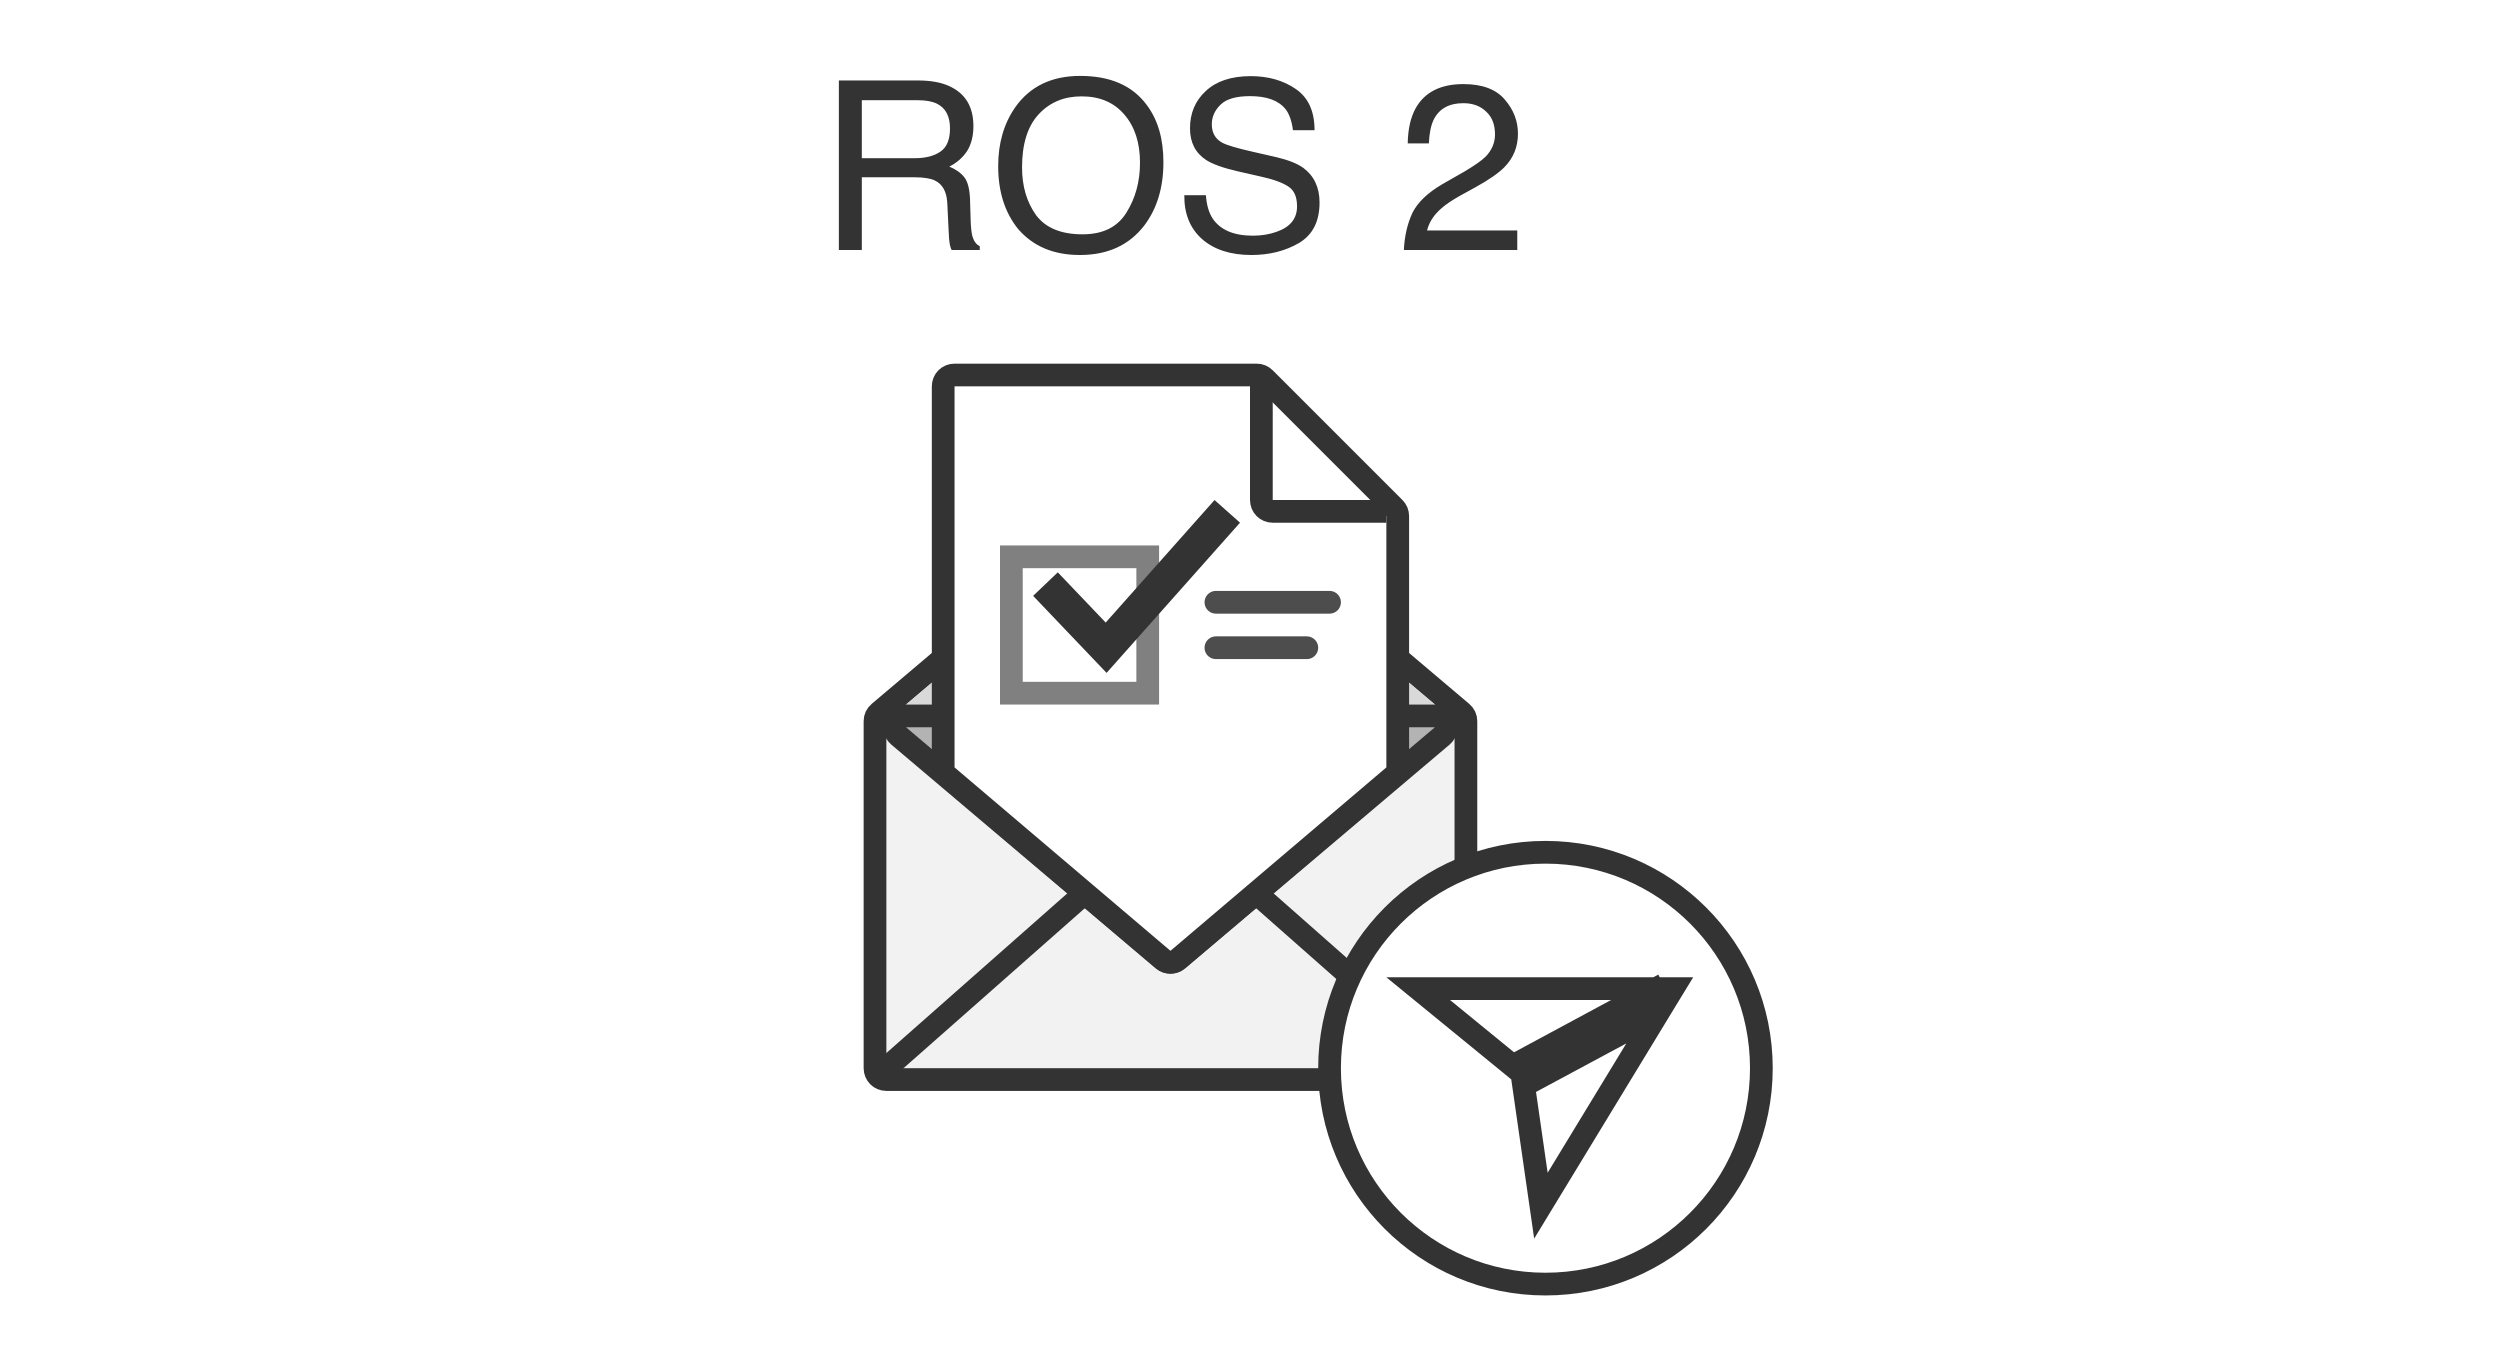 <?xml-stylesheet href="defaultstyles.css" type="text/css"?>
<svg xmlns="http://www.w3.org/2000/svg" xmlns:d="http://www.mathworks.com/blockgraphics" xmlns:xlink="http://www.w3.org/1999/xlink" version="1.1" id="svg_19" width="110" height="60" d:options="PreserveAspect:On;ScalingOnResizeMax:2.0;Rotate:Off;Resize:FitToBlock;Frame:Adaptive" fill="none">
	<g id="part_18" title="part_0">
		<path id="path_20" fill="#F2F2F2" stroke="#333333" d=" M 38.5,31.73 V 47 C 38.5,47.28 38.72,47.5 39,47.5 H 64 C 64.28,47.5 64.5,47.28 64.5,47 V 31.73 C 64.5,31.58 64.44,31.45 64.32,31.35 L 51.82,20.77 C 51.64,20.62 51.36,20.62 51.18,20.77 L 38.68,31.35 C 38.56,31.45 38.5,31.58 38.5,31.73 Z"/>
		<path id="path_21" fill="#D9D9D9" d=" M 63.14,31 H 39.86 L 51.5,21.16 L 63.14,31 Z"/>
		<path id="path_22" fill="#B3B3B3" stroke="#333333" d=" M 63.13,31.5 H 39.86 C 39.4,31.5 39.19,32.08 39.54,32.38 L 51.18,42.23 C 51.36,42.38 51.64,42.38 51.82,42.23 L 63.46,32.38 C 63.81,32.08 63.6,31.5 63.13,31.5 Z"/>
		<path id="path_23" stroke="#333333" stroke-linecap="round" d=" M 39,47 L 47.5,39.5"/>
		<path id="path_24" stroke="#333333" stroke-linecap="round" d=" M 64,47 L 55.5,39.5"/>
		<path id="path_25" fill="white" stroke="#333333" d=" M 41.5,17 V 33.77 C 41.5,33.92 41.56,34.05 41.68,34.15 L 51.18,42.22 C 51.36,42.38 51.64,42.38 51.82,42.22 L 61.32,34.15 C 61.44,34.05 61.5,33.92 61.5,33.77 V 22.71 C 61.5,22.57 61.45,22.45 61.35,22.35 L 55.65,16.65 C 55.55,16.55 55.43,16.5 55.29,16.5 H 42 C 41.72,16.5 41.5,16.72 41.5,17 Z"/>
		<rect id="rect_26" stroke="#808080" x="44.5" y="24.5" width="6" height="6" rx="0" ry="0"/>
		<path id="path_27" stroke="#333333" stroke-width="1.5" d=" M 46,25.7 L 48.67,28.5 L 54,22.5"/>
		<path id="path_28" stroke="#4D4D4D" stroke-linecap="round" d=" M 53.5,26.5 L 58.5,26.5"/>
		<path id="path_29" stroke="#4D4D4D" stroke-linecap="round" d=" M 53.5,28.5 H 57.5"/>
		<path id="path_30" stroke="#333333" d=" M 55.5,16.5 V 22 C 55.5,22.28 55.72,22.5 56,22.5 H 61"/>
		<ellipse id="ellipse_31" fill="white" stroke="#333333" cx="68" cy="47" rx="9.5" ry="9.5"/>
		<path id="path_32" stroke="#333333" d=" M 66.56,46.9 L 62.4,43.5 H 73.61 L 73.14,44.27 L 72.76,43.56 L 66.56,46.9 Z M 67.04,47.77 L 72.94,44.6 L 67.8,53.05 L 67.04,47.77 Z"/>
		<path id="path_33" fill="#333333" d=" M 40.26,6.96 C 40.73,6.96 41.11,6.86 41.38,6.67 C 41.66,6.48 41.8,6.14 41.8,5.65 C 41.8,5.12 41.61,4.75 41.22,4.56 C 41.01,4.46 40.74,4.41 40.39,4.41 H 37.92 V 6.96 H 40.26 Z M 36.91,3.54 H 40.37 C 40.94,3.54 41.4,3.62 41.77,3.79 C 42.47,4.11 42.83,4.69 42.83,5.55 C 42.83,6 42.73,6.36 42.55,6.65 C 42.36,6.93 42.11,7.16 41.77,7.33 C 42.06,7.45 42.28,7.61 42.43,7.8 C 42.58,7.99 42.66,8.31 42.68,8.74 L 42.71,9.74 C 42.72,10.03 42.75,10.24 42.78,10.38 C 42.85,10.61 42.95,10.76 43.11,10.83 V 11 H 41.87 C 41.84,10.94 41.81,10.85 41.79,10.75 C 41.77,10.65 41.75,10.45 41.74,10.16 L 41.68,8.92 C 41.65,8.43 41.47,8.1 41.13,7.94 C 40.94,7.85 40.64,7.8 40.23,7.8 H 37.92 V 11 H 36.91 V 3.54 Z M 47.53,3.34 C 48.84,3.34 49.82,3.76 50.45,4.61 C 50.95,5.27 51.19,6.11 51.19,7.14 C 51.19,8.25 50.91,9.18 50.35,9.92 C 49.68,10.79 48.74,11.22 47.51,11.22 C 46.36,11.22 45.46,10.84 44.8,10.08 C 44.21,9.35 43.92,8.43 43.92,7.31 C 43.92,6.3 44.17,5.44 44.67,4.72 C 45.32,3.8 46.27,3.34 47.53,3.34 Z M 47.63,10.31 C 48.52,10.31 49.16,10 49.56,9.36 C 49.96,8.72 50.16,7.99 50.16,7.16 C 50.16,6.28 49.93,5.57 49.47,5.04 C 49.01,4.5 48.38,4.24 47.59,4.24 C 46.82,4.24 46.19,4.5 45.7,5.03 C 45.21,5.56 44.97,6.34 44.97,7.37 C 44.97,8.2 45.18,8.9 45.59,9.47 C 46.01,10.03 46.69,10.31 47.63,10.31 Z M 53.06,8.59 C 53.09,9.02 53.19,9.36 53.36,9.62 C 53.7,10.12 54.29,10.37 55.13,10.37 C 55.51,10.37 55.86,10.31 56.17,10.2 C 56.77,9.99 57.07,9.62 57.07,9.08 C 57.07,8.67 56.95,8.38 56.69,8.21 C 56.44,8.04 56.03,7.89 55.48,7.77 L 54.47,7.54 C 53.81,7.39 53.35,7.22 53.07,7.04 C 52.6,6.73 52.36,6.27 52.36,5.65 C 52.36,4.98 52.59,4.43 53.06,4 C 53.52,3.57 54.18,3.35 55.03,3.35 C 55.81,3.35 56.47,3.54 57.02,3.92 C 57.57,4.3 57.84,4.9 57.84,5.73 H 56.89 C 56.84,5.33 56.73,5.02 56.57,4.81 C 56.26,4.42 55.74,4.23 55,4.23 C 54.4,4.23 53.97,4.35 53.71,4.6 C 53.45,4.85 53.32,5.14 53.32,5.47 C 53.32,5.84 53.47,6.11 53.78,6.28 C 53.98,6.39 54.43,6.52 55.13,6.68 L 56.18,6.92 C 56.68,7.04 57.07,7.19 57.35,7.39 C 57.82,7.74 58.06,8.25 58.06,8.91 C 58.06,9.74 57.76,10.33 57.16,10.69 C 56.56,11.04 55.86,11.22 55.06,11.22 C 54.14,11.22 53.41,10.98 52.88,10.51 C 52.36,10.04 52.1,9.4 52.11,8.59 H 53.06 Z M 61.77,11 C 61.8,10.37 61.93,9.83 62.15,9.36 C 62.38,8.9 62.82,8.48 63.47,8.1 L 64.45,7.54 C 64.88,7.28 65.19,7.07 65.37,6.89 C 65.64,6.61 65.78,6.28 65.78,5.92 C 65.78,5.5 65.66,5.16 65.4,4.92 C 65.15,4.67 64.81,4.54 64.39,4.54 C 63.76,4.54 63.33,4.78 63.09,5.25 C 62.96,5.51 62.89,5.86 62.87,6.31 H 61.94 C 61.95,5.67 62.07,5.16 62.29,4.76 C 62.69,4.05 63.39,3.7 64.39,3.7 C 65.22,3.7 65.83,3.93 66.21,4.38 C 66.6,4.83 66.79,5.33 66.79,5.88 C 66.79,6.46 66.59,6.96 66.18,7.37 C 65.94,7.61 65.52,7.91 64.9,8.25 L 64.21,8.63 C 63.88,8.82 63.62,8.99 63.43,9.16 C 63.09,9.45 62.88,9.78 62.79,10.14 H 66.76 V 11 H 61.77 Z"/>
	</g>
</svg>
